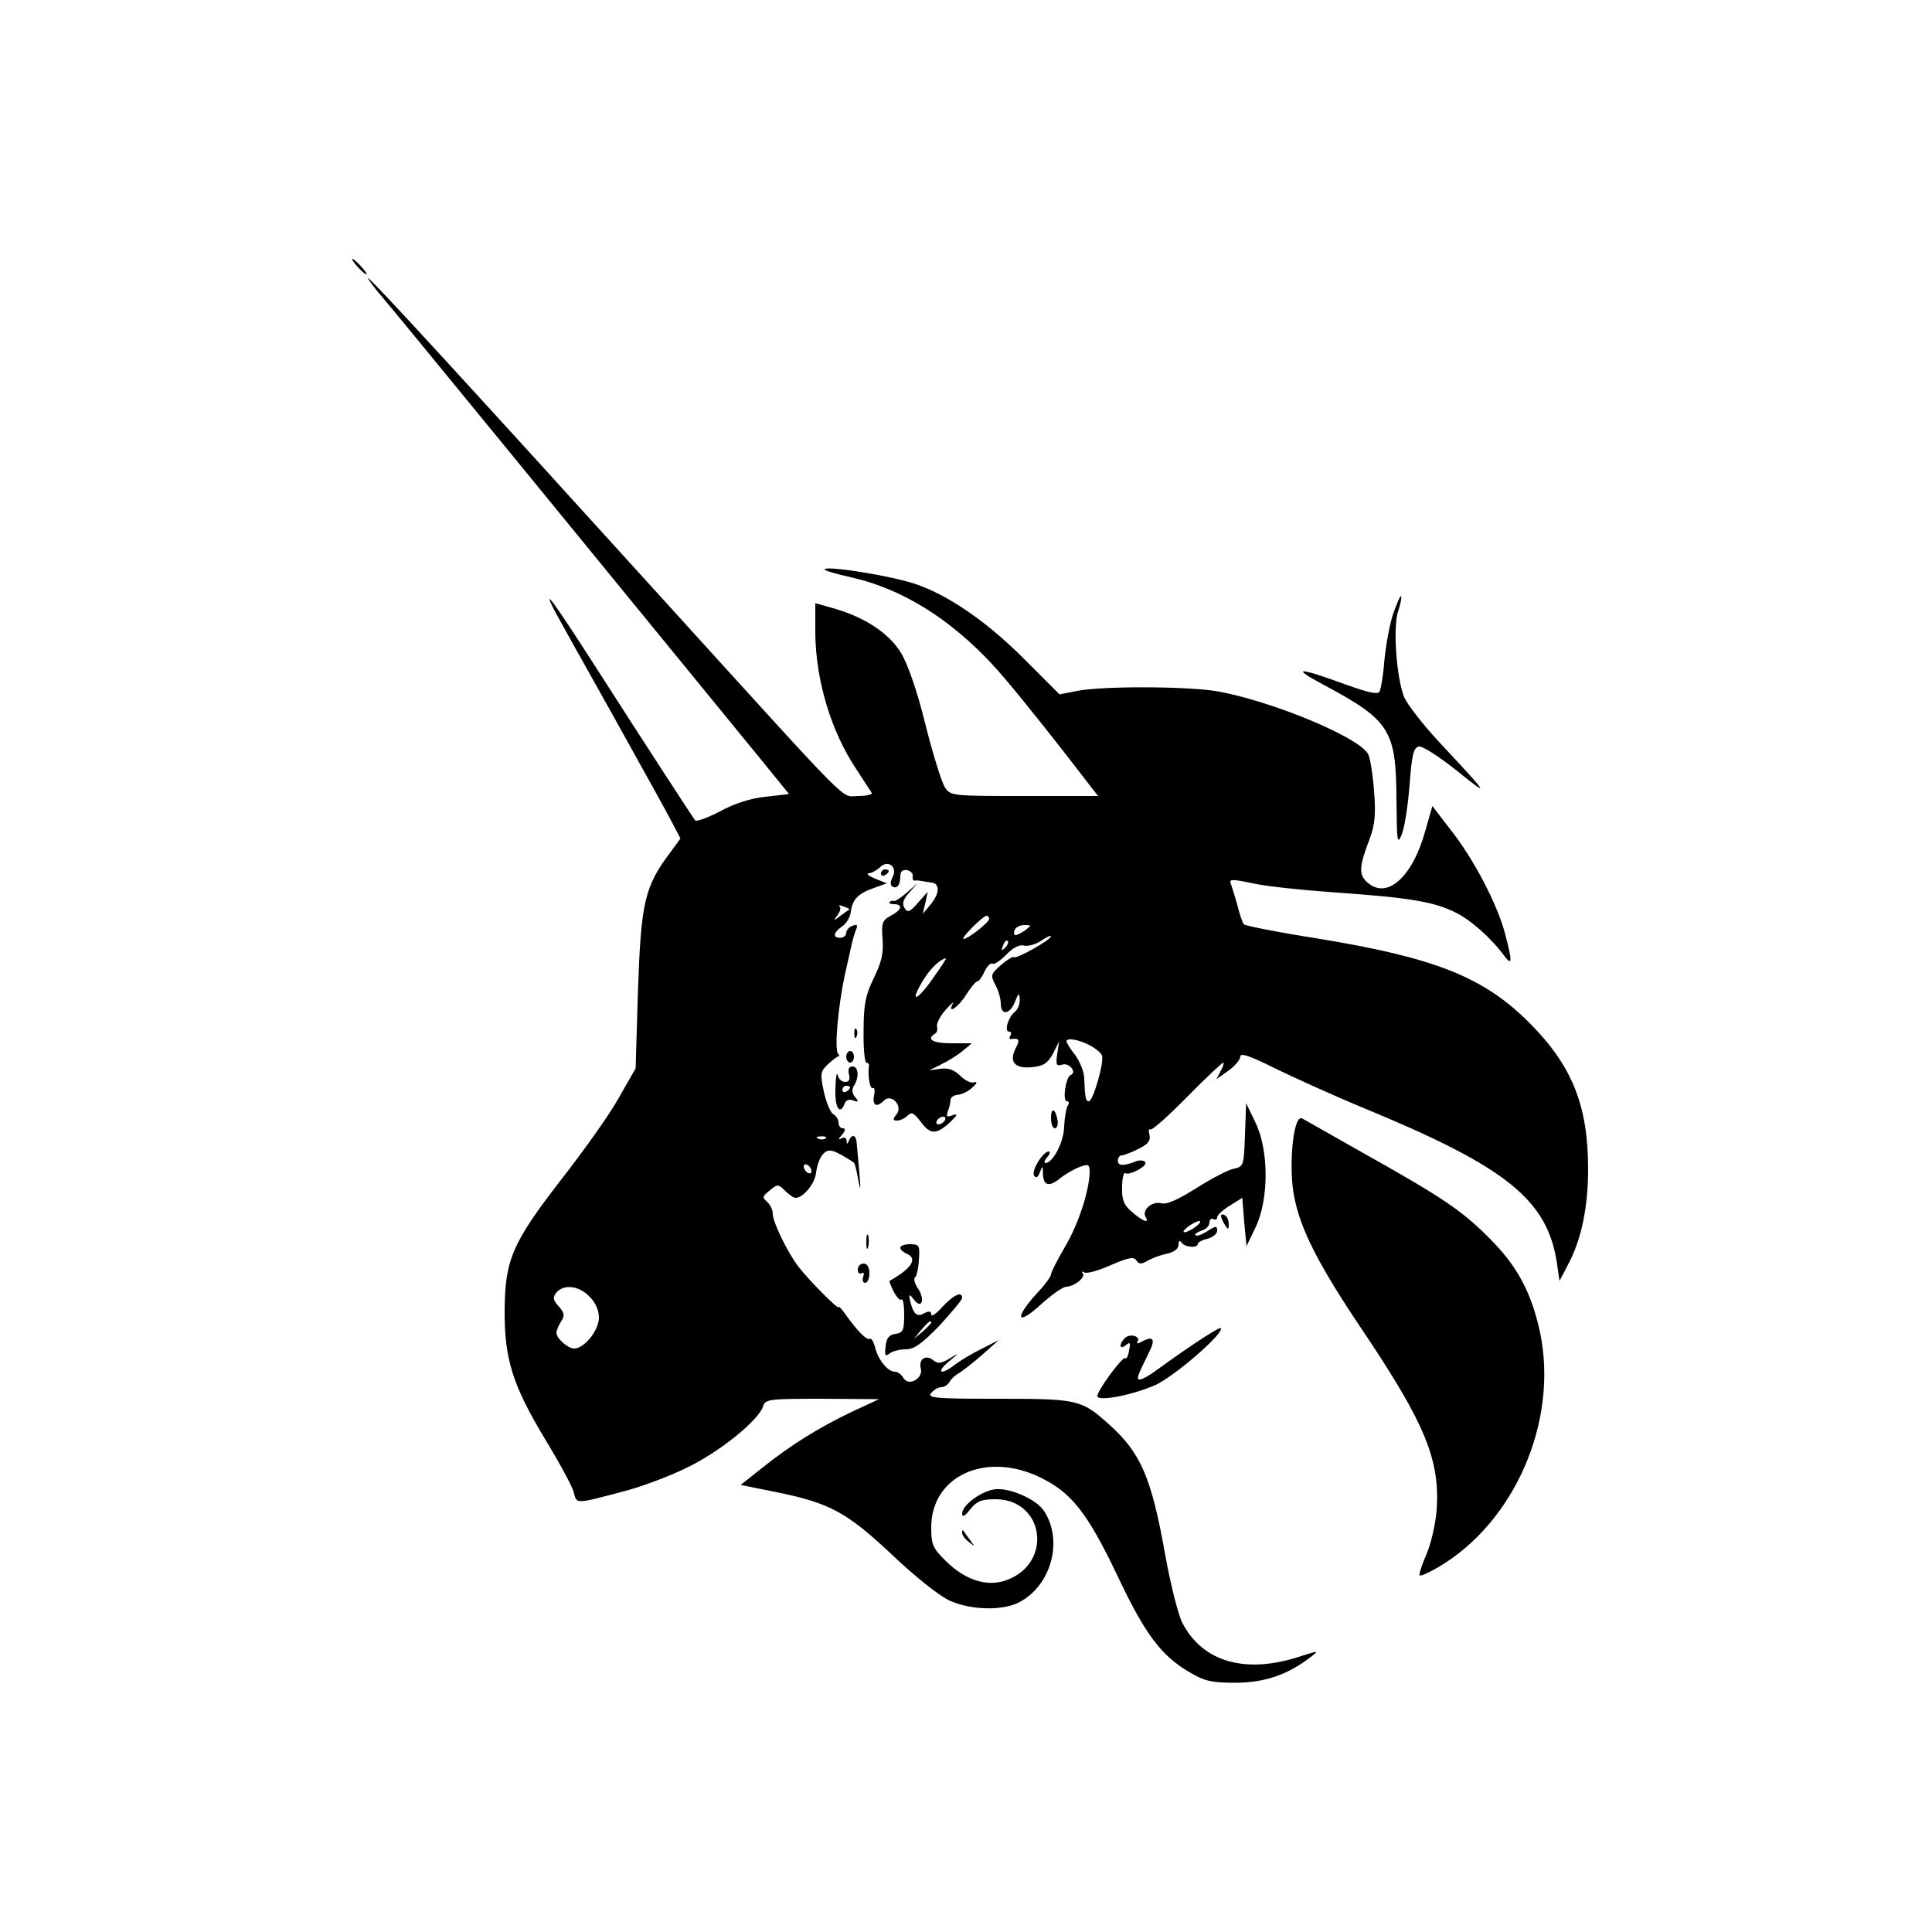 <?xml version="1.0" standalone="no"?>
<!DOCTYPE svg PUBLIC "-//W3C//DTD SVG 20010904//EN"
 "http://www.w3.org/TR/2001/REC-SVG-20010904/DTD/svg10.dtd">
<svg version="1.0" xmlns="http://www.w3.org/2000/svg"
 width="500pt" height="500pt" viewBox="0 0 500 500"
 preserveAspectRatio="xMidYMid meet">

<g transform="translate(0,500) scale(0.1,-0.1)"
fill="#000000" stroke="none">
<path d="M925 4310 c10 -11 20 -20 23 -20 3 0 -3 9 -13 20 -10 11 -20 20 -23
20 -3 0 3 -9 13 -20z"/>
<path d="M992 4228 c36 -42 512 -624 981 -1198 l69 -85 -61 -7 c-39 -4 -82
-18 -118 -38 -31 -16 -60 -27 -64 -23 -7 9 -121 184 -273 421 -94 146 -125
188 -90 120 9 -17 76 -137 149 -267 72 -130 142 -255 154 -279 l22 -42 -24
-33 c-69 -91 -78 -130 -86 -362 l-6 -200 -44 -77 c-24 -43 -91 -137 -148 -210
-127 -164 -146 -208 -147 -338 -1 -127 21 -196 105 -335 37 -61 71 -123 74
-138 8 -30 3 -30 135 5 41 11 112 37 156 59 83 39 188 123 199 160 6 18 16 19
153 19 l147 -1 -71 -33 c-82 -39 -157 -85 -233 -146 l-54 -43 94 -19 c137 -28
181 -52 299 -163 60 -57 122 -106 149 -118 55 -24 135 -26 178 -4 83 43 115
158 66 235 -20 33 -96 65 -133 57 -37 -8 -80 -42 -80 -62 0 -11 7 -7 21 11 17
21 29 26 65 26 126 0 150 -164 30 -209 -50 -19 -108 -1 -158 49 -34 33 -38 43
-38 87 0 134 142 198 283 129 80 -39 121 -91 198 -252 72 -153 114 -209 188
-252 39 -23 57 -27 121 -27 75 1 134 21 195 69 18 14 16 14 -25 1 -143 -49
-257 -18 -310 85 -11 21 -31 101 -45 179 -35 197 -63 261 -143 333 -73 66 -81
68 -288 68 -165 0 -185 2 -174 15 7 8 18 15 26 15 7 0 17 6 21 13 4 8 15 18
24 23 9 5 36 26 60 47 l44 39 -45 -23 c-25 -12 -56 -31 -69 -41 -36 -28 -50
-21 -16 8 29 24 29 24 2 8 -21 -13 -30 -14 -42 -4 -19 15 -38 3 -32 -21 7 -27
-32 -48 -45 -25 -5 9 -15 16 -22 16 -18 0 -43 30 -51 62 -4 16 -10 26 -15 23
-7 -4 -32 21 -63 65 -9 13 -17 21 -17 17 0 -7 -75 68 -103 104 -28 36 -67 116
-67 137 0 11 -7 25 -15 32 -13 11 -12 14 7 29 20 17 22 17 40 -1 10 -10 22
-18 27 -18 20 0 50 37 53 65 2 17 9 38 17 47 15 17 25 15 80 -20 3 -1 8 -21
12 -45 6 -32 7 -28 3 18 -3 33 -6 68 -7 78 -1 20 -13 23 -20 5 -4 -10 -6 -10
-6 0 -1 8 -6 10 -13 6 -9 -5 -9 -2 1 9 9 11 10 17 2 17 -6 0 -11 7 -11 15 0 7
-6 18 -14 22 -7 4 -18 31 -24 58 -10 47 -9 52 12 72 13 12 26 21 28 20 2 -1 0
2 -3 6 -10 12 0 122 17 202 9 39 17 77 19 85 2 8 6 23 10 33 6 13 3 16 -9 11
-9 -3 -16 -12 -16 -18 0 -7 -7 -13 -15 -13 -21 0 -19 13 5 30 11 7 21 25 22
38 4 31 19 47 60 61 l33 12 -30 12 c-17 7 -24 13 -17 14 7 0 20 7 29 15 21 22
47 1 33 -25 -6 -11 -6 -21 -1 -24 12 -8 21 4 21 26 0 13 6 18 18 16 9 -2 16
-10 14 -16 -1 -7 1 -11 5 -11 5 1 13 0 18 -1 6 -1 17 -3 25 -4 23 -2 22 -28
-1 -56 l-21 -25 7 29 6 28 -25 -28 c-21 -24 -27 -27 -35 -14 -7 11 -4 22 12
40 l22 25 -28 -25 c-16 -14 -31 -23 -34 -22 -2 2 -7 1 -10 -2 -4 -3 1 -6 10
-6 25 0 21 -15 -8 -30 -22 -12 -24 -19 -21 -61 3 -37 -3 -60 -23 -101 -21 -44
-26 -67 -26 -135 -1 -46 3 -83 7 -83 4 0 7 -3 7 -7 -4 -25 2 -63 10 -59 4 3 6
-6 3 -19 -5 -27 7 -32 26 -13 19 19 50 -15 32 -36 -10 -13 -10 -16 2 -16 8 0
20 6 27 13 10 10 16 7 33 -15 25 -35 41 -35 76 -3 20 19 22 24 8 19 -16 -6
-18 -4 -13 10 4 10 7 23 7 30 0 6 9 12 20 13 11 1 28 10 37 19 12 11 13 16 4
13 -8 -3 -24 5 -36 17 -15 15 -31 21 -51 18 l-29 -4 30 15 c17 8 41 23 55 34
l25 21 -52 0 c-49 0 -67 10 -43 25 5 3 7 11 5 18 -2 7 7 26 21 42 15 17 23 24
20 18 -16 -30 14 -10 34 22 12 19 25 35 29 35 4 0 13 12 19 26 7 14 16 23 21
20 4 -3 20 8 35 23 17 18 34 27 46 24 10 -3 30 3 44 12 14 10 26 15 26 12 0
-9 -90 -60 -96 -54 -3 2 -18 -7 -33 -20 -27 -24 -28 -27 -15 -52 8 -14 14 -36
14 -48 0 -32 24 -29 37 5 9 23 11 24 12 6 1 -12 -5 -27 -13 -33 -17 -14 -28
-51 -14 -51 5 0 6 -5 3 -10 -4 -6 -3 -10 2 -9 20 3 23 -2 13 -21 -20 -37 -5
-56 39 -52 32 3 42 10 56 35 l16 32 -5 -33 c-4 -28 -2 -32 14 -27 17 5 38 -20
21 -27 -13 -5 -22 -68 -10 -68 6 0 7 -5 2 -12 -4 -7 -8 -32 -9 -54 -1 -40 -29
-93 -48 -94 -5 0 -3 7 4 15 7 8 9 15 4 15 -16 -1 -45 -50 -38 -62 5 -8 10 -6
15 8 7 18 8 17 8 -3 1 -31 15 -36 44 -13 13 11 36 24 51 30 23 8 26 7 26 -13
-1 -49 -29 -135 -64 -194 -20 -34 -36 -66 -36 -71 0 -5 -14 -25 -31 -43 -66
-71 -60 -95 8 -32 26 23 54 43 63 43 21 1 51 25 42 35 -4 5 -2 5 4 2 7 -4 38
5 69 19 46 20 60 22 66 12 6 -10 13 -10 27 -2 9 6 32 15 50 19 20 4 32 13 32
23 0 11 3 13 8 6 8 -12 42 -15 42 -3 0 4 11 10 25 13 14 4 25 13 25 21 0 13
-3 13 -25 -1 -14 -9 -28 -14 -31 -11 -3 3 4 8 15 12 12 3 21 13 21 21 0 8 5
12 10 9 6 -3 10 -1 10 5 0 5 15 19 33 30 l32 20 5 -63 6 -62 24 50 c34 72 34
199 -1 270 l-24 50 -3 -82 c-3 -80 -3 -82 -30 -88 -15 -3 -58 -26 -96 -50 -48
-30 -76 -43 -91 -39 -24 6 -51 -18 -40 -36 11 -18 -9 -10 -36 14 -21 18 -26
31 -25 64 0 22 4 38 8 36 11 -7 58 18 52 28 -3 5 -13 6 -23 3 -32 -13 -48 -13
-48 1 0 8 5 14 10 14 5 0 24 7 42 16 25 12 33 21 30 36 -3 11 -2 18 2 15 3 -4
46 34 94 83 49 50 92 90 95 90 2 0 0 -10 -7 -22 l-11 -21 31 22 c17 12 31 29
31 37 0 10 26 1 90 -31 49 -24 155 -72 235 -105 363 -150 469 -235 494 -397
l7 -48 22 42 c35 66 52 149 52 248 0 163 -41 266 -150 376 -119 120 -244 170
-549 220 -102 16 -188 33 -192 37 -3 4 -11 25 -16 47 -6 22 -14 47 -17 56 -6
14 -1 15 56 3 35 -8 133 -18 218 -24 188 -13 251 -24 306 -51 39 -19 93 -66
128 -114 20 -26 20 -13 1 59 -20 76 -82 195 -142 270 l-46 60 -18 -63 c-33
-121 -100 -181 -151 -134 -22 20 -21 40 7 113 13 35 16 63 11 123 -3 42 -10
85 -15 95 -23 44 -250 138 -391 163 -77 13 -295 14 -362 1 l-46 -9 -84 84
c-99 101 -203 173 -290 202 -63 21 -225 47 -234 38 -3 -3 28 -12 68 -21 144
-32 282 -123 401 -265 54 -64 139 -171 220 -277 l19 -24 -191 0 c-188 0 -191
0 -206 23 -8 13 -31 86 -50 162 -21 86 -46 157 -63 185 -31 51 -92 91 -169
114 l-53 15 0 -77 c1 -123 41 -256 107 -354 18 -28 36 -55 39 -60 3 -4 -13 -8
-35 -8 -47 0 -1 -46 -497 500 -524 578 -765 840 -771 840 -3 0 15 -24 39 -52z
m1206 -1582 c-2 -1 -12 -8 -23 -16 -18 -14 -19 -13 -8 1 7 9 10 19 6 23 -4 4
1 4 10 0 10 -3 17 -7 15 -8z m362 -24 c0 -9 -55 -52 -66 -52 -10 0 49 59 59
60 4 0 7 -4 7 -8z m94 -29 c-10 -7 -21 -13 -26 -13 -4 0 -5 6 -2 13 2 7 14 13
25 13 19 0 19 -1 3 -13z m-53 -46 c-10 -9 -11 -8 -5 6 3 10 9 15 12 12 3 -3 0
-11 -7 -18z m-181 -71 c-47 -69 -70 -76 -29 -10 17 28 43 52 57 54 2 0 -11
-20 -28 -44z m400 -181 c15 -8 30 -20 32 -27 6 -16 -23 -118 -34 -118 -8 0
-10 7 -12 59 0 16 -11 43 -23 60 -13 16 -23 33 -23 36 0 10 31 5 60 -10z
m-375 -195 c-3 -5 -11 -10 -16 -10 -6 0 -7 5 -4 10 3 6 11 10 16 10 6 0 7 -4
4 -10z m-308 -46 c-3 -3 -12 -4 -19 -1 -8 3 -5 6 6 6 11 1 17 -2 13 -5z m-37
-85 c0 -6 -4 -7 -10 -4 -5 3 -10 11 -10 16 0 6 5 7 10 4 6 -3 10 -11 10 -16z
m994 -144 c-10 -8 -23 -14 -29 -14 -5 0 -1 6 9 14 11 8 24 15 30 15 5 0 1 -7
-10 -15z m-1569 -180 c16 -15 25 -36 25 -55 0 -33 -38 -80 -64 -80 -16 0 -46
26 -46 41 0 5 5 18 12 29 10 15 9 22 -6 39 -15 17 -16 23 -6 36 19 22 58 18
85 -10z"/>
<path d="M3606 3413 c-9 -26 -19 -80 -23 -120 -3 -39 -9 -76 -13 -83 -5 -8
-30 -2 -86 18 -126 46 -145 46 -59 0 172 -92 188 -117 189 -296 1 -112 2 -120
14 -91 7 18 16 75 20 128 6 78 10 96 24 99 9 2 54 -27 100 -64 87 -70 82 -63
-46 74 -43 46 -84 99 -92 118 -20 49 -30 184 -15 224 6 18 9 35 7 37 -2 2 -11
-18 -20 -44z"/>
<path d="M2280 2739 c0 -5 5 -7 10 -4 6 3 10 8 10 11 0 2 -4 4 -10 4 -5 0 -10
-5 -10 -11z"/>
<path d="M2211 2324 c0 -11 3 -14 6 -6 3 7 2 16 -1 19 -3 4 -6 -2 -5 -13z"/>
<path d="M2190 2265 c0 -8 5 -15 10 -15 6 0 10 7 10 15 0 8 -4 15 -10 15 -5 0
-10 -7 -10 -15z"/>
<path d="M2197 2220 c4 -14 0 -20 -10 -20 -9 0 -17 8 -19 18 -3 9 -5 -7 -6
-35 -2 -50 12 -71 24 -39 3 9 12 12 22 8 14 -5 15 -3 5 9 -8 9 -9 20 -3 29 14
22 12 50 -4 50 -9 0 -12 -7 -9 -20z m3 -34 c0 -3 -4 -8 -10 -11 -5 -3 -10 -1
-10 4 0 6 5 11 10 11 6 0 10 -2 10 -4z"/>
<path d="M2720 2107 c0 -15 4 -27 10 -27 5 0 9 9 7 20 -5 31 -17 36 -17 7z"/>
<path d="M3356 2093 c-14 -36 -18 -131 -7 -188 16 -86 63 -179 182 -355 158
-236 196 -329 187 -459 -3 -36 -15 -88 -27 -115 -12 -27 -19 -51 -17 -53 2 -3
24 7 48 21 198 116 311 377 264 606 -22 103 -58 172 -130 244 -72 73 -123 107
-328 222 -84 48 -156 88 -159 90 -4 2 -10 -4 -13 -13z"/>
<path d="M3160 1853 c0 -4 5 -15 10 -23 8 -13 10 -13 10 2 0 9 -4 20 -10 23
-5 3 -10 3 -10 -2z"/>
<path d="M2242 1785 c0 -16 2 -22 5 -12 2 9 2 23 0 30 -3 6 -5 -1 -5 -18z"/>
<path d="M2330 1771 c0 -5 7 -11 15 -15 31 -12 16 -38 -43 -71 -1 -1 4 -14 11
-28 8 -15 17 -24 20 -20 4 3 7 -14 7 -40 0 -40 -3 -46 -22 -49 -17 -2 -24 -11
-26 -32 -3 -24 -1 -28 10 -19 7 6 26 11 42 11 22 0 41 14 87 61 32 35 59 67
59 72 0 18 -22 8 -51 -23 -16 -18 -29 -27 -29 -20 0 9 -5 10 -19 3 -19 -11
-29 0 -37 39 -2 11 1 10 11 -3 20 -27 30 -1 11 28 -9 13 -12 26 -8 29 4 3 9
23 10 45 3 38 1 41 -23 41 -14 0 -25 -4 -25 -9z m80 -194 c0 -2 -10 -12 -22
-23 l-23 -19 19 23 c18 21 26 27 26 19z"/>
<path d="M2220 1714 c0 -8 4 -12 10 -9 6 3 7 -1 4 -9 -3 -9 -1 -16 5 -16 6 0
11 11 11 25 0 16 -6 25 -15 25 -8 0 -15 -7 -15 -16z"/>
<path d="M3090 1522 c-36 -24 -79 -55 -97 -68 -17 -13 -37 -24 -42 -24 -11 0
-10 3 21 67 19 36 14 47 -15 32 -12 -7 -17 -7 -13 -1 9 14 -20 22 -33 9 -16
-16 -14 -32 3 -18 11 9 12 6 8 -14 -2 -14 -7 -23 -10 -20 -6 6 -72 -83 -72
-98 0 -15 90 2 151 29 50 23 181 137 168 147 -2 2 -33 -17 -69 -41z"/>
<path d="M2490 1033 c0 -6 8 -17 18 -24 16 -13 16 -13 2 6 -8 11 -16 22 -17
24 -2 2 -3 0 -3 -6z"/>
</g>
</svg>

